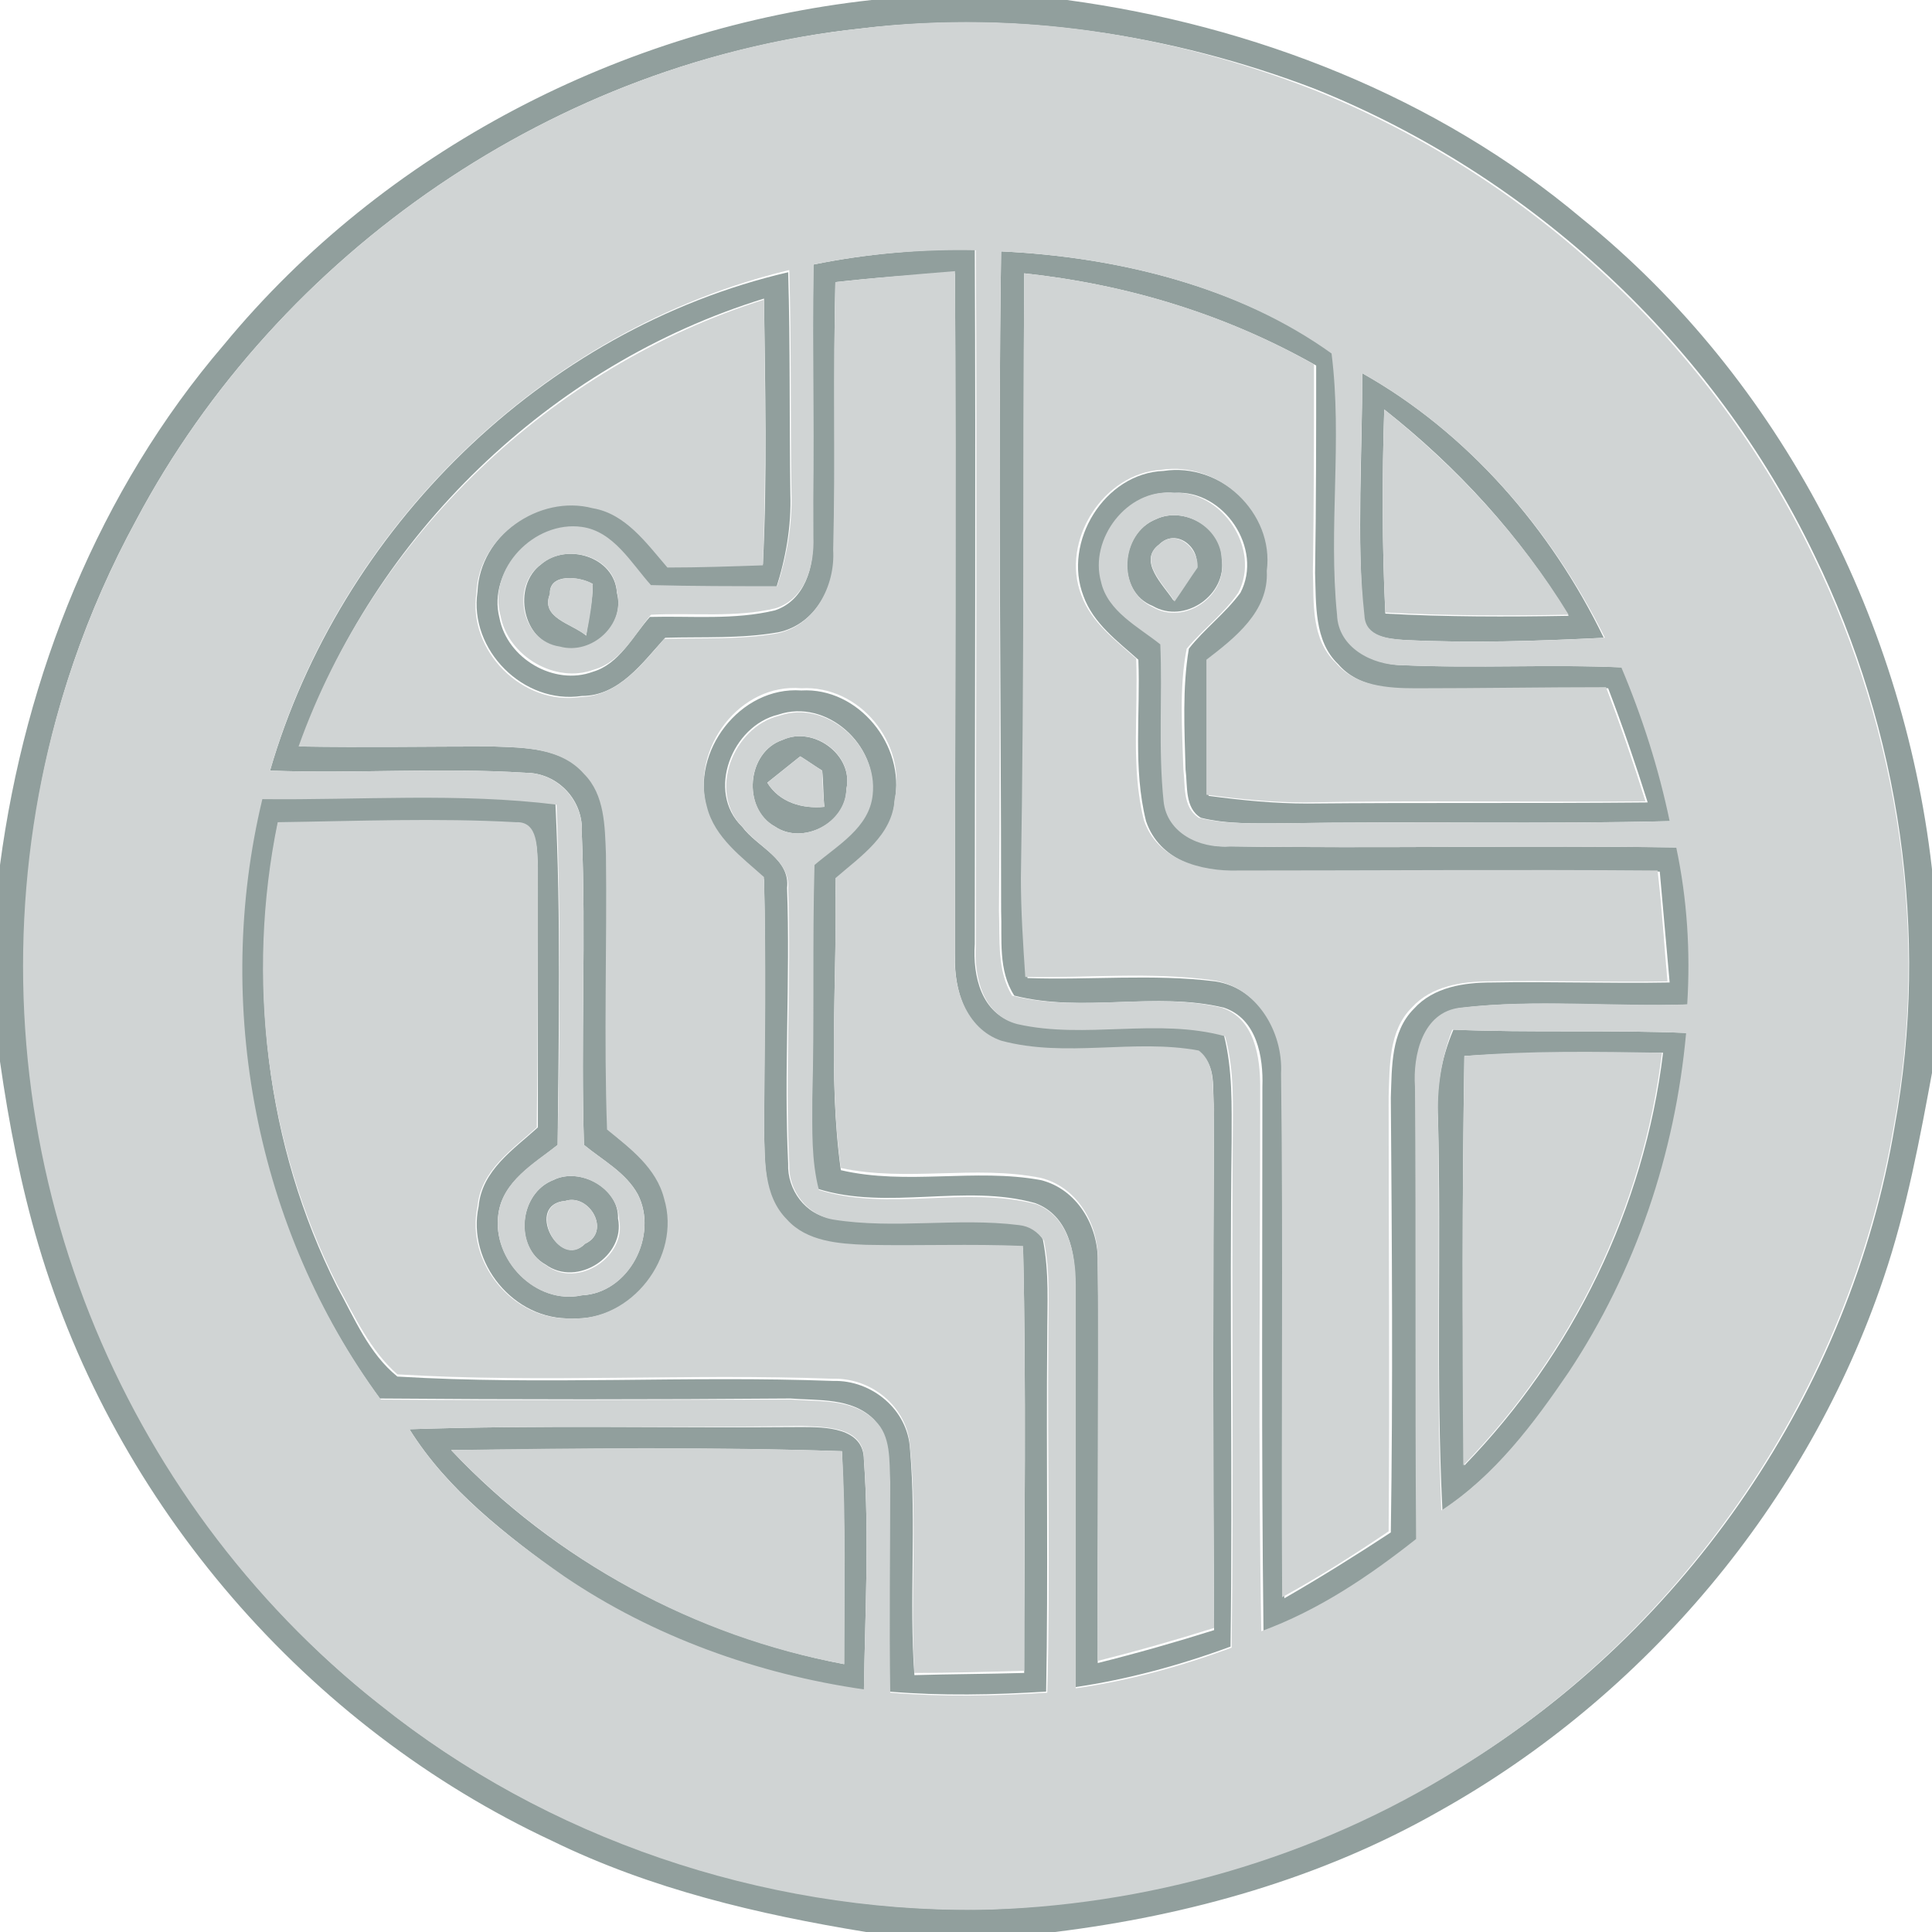<?xml version="1.0" encoding="utf-8"?>
<!-- Generator: Adobe Illustrator 19.2.1, SVG Export Plug-In . SVG Version: 6.00 Build 0)  -->
<svg version="1.1" id="Layer_1" xmlns="http://www.w3.org/2000/svg" xmlns:xlink="http://www.w3.org/1999/xlink" x="0px" y="0px"
	 viewBox="0 0 176 176" style="enable-background:new 0 0 176 176;" xml:space="preserve">
<style type="text/css">
	.st0{fill:#919F9D;}
	.st1{fill:#D0D4D4;}
	.st2{fill:none;stroke:#919F9D;stroke-width:2;stroke-miterlimit:10;}
</style>
<g>
</g>
<g>
	<g>
		<path class="st0" d="M79.4,0h17.8c17,2.3,33.7,8.8,46.9,19.9c18.2,14.7,29.6,37,32,60.2v17.1c-1.2,6.5-2.4,13-4.5,19.2
			c-6.9,20.5-21.7,38.1-40.5,48.6c-10.7,6.1-22.8,9.5-35,11H78.9c-9.8-1.6-19.6-3.9-28.6-8.3C28,157.3,10.5,137.1,3.5,113.4
			C1.9,108,0.8,102.3,0,96.7V78.8c2.3-17.3,9-34.1,20.4-47.4C35,13.7,56.7,2.5,79.4,0z M78.4,2.6C50.8,5.5,25.4,22.9,12.4,47.4
			C3.4,63.9,0,83.5,3.3,102c3.4,20.8,14.9,40.2,31.4,53.2C50,167.5,69.5,174.1,89,173.9c15.4-0.4,30.8-4.7,44-12.9
			c20.7-12.6,35.6-34.4,39.6-58.4c3.2-17.5,0.5-36-7.3-52c-9.2-19.2-25.8-34.6-45.5-42.5C106.7,3.1,92.4,0.9,78.4,2.6z"/>
	</g>
	<g>
		<path class="st0" d="M74.1,24.1c4.9-1,9.8-1.4,14.7-1.4c0.1,21.1,0,42.2,0,63.3c-0.2,2.9,0.6,6.4,3.8,7.2
			c6.2,1.4,12.8-0.6,18.9,1.1c0.8,3.2,0.7,6.4,0.7,9.7c-0.2,15.3,0.1,30.7-0.1,46c-4.6,1.7-9.4,3-14.2,3.7c0-12.3,0-24.5,0-36.8
			c0.1-2.8-0.6-6.2-3.6-7.3c-6.4-1.8-13.4,0.7-19.8-1.3c-0.7-2.7-0.6-5.5-0.6-8.3c0.1-7.1-0.1-14.2,0.2-21.3c2.1-1.7,5-3.3,5.3-6.4
			c0.6-4.4-4.1-8.7-8.5-7.2c-4.2,1-6.6,7-3.3,10.2c1.4,1.9,4.4,2.9,4.1,5.6c0.3,8.4-0.3,16.8,0.1,25.1c-0.1,2.4,1.6,4.7,4,5
			c5.6,0.9,11.3-0.2,16.9,0.5c1,0.1,1.8,0.5,2.3,1.4c0.6,3,0.4,6,0.4,9c-0.1,10.7,0.1,21.5-0.1,32.2c-4.8,0.3-9.5,0.4-14.3,0
			c-0.2-6.4,0-12.8,0-19.2c-0.1-1.9,0-4.1-1.4-5.6c-2-2-5.1-1.7-7.6-1.9c-12.5,0.1-25,0.1-37.4,0c-11.4-15.5-15.3-36-10.8-54.7
			c8.9,0.1,17.9-0.6,26.8,0.5c0.5,10.4,0.3,20.7,0.2,31.1c-2.1,1.7-5,3.3-5.4,6.3c-0.6,4.1,3.4,8.3,7.6,7.4c4.3-0.2,7-5.5,5.1-9.2
			c-1.1-2-3.2-3.1-4.9-4.5c-0.3-9.5,0.2-18.9-0.2-28.4c0.2-3-2.2-5.5-5.1-5.5c-7.8-0.5-15.6,0.1-23.3-0.2
			c6.4-22,24.8-40.2,47.2-45.4C72,31.5,71.9,38.3,72,45c0.1,2.9-0.4,5.8-1.3,8.6c-3.8,0-7.6,0-11.5-0.1c-1.8-2-3.4-4.9-6.3-5.3
			c-4.3-0.6-8.5,3.8-7.4,8.1c0.7,3.7,5,6.2,8.5,4.9c2.4-0.7,3.6-3.2,5.2-5c3.8-0.1,7.7,0.3,11.4-0.6c2.7-0.9,3.6-4,3.4-6.5
			C74.2,40.7,74,32.4,74.1,24.1z M76.1,25.7c-0.2,8.1,0,16.2-0.1,24.3c0.2,3.3-1.7,6.9-5.1,7.6c-3.4,0.6-6.9,0.4-10.3,0.5
			c-2.1,2.3-4.2,5.3-7.6,5.3c-5.3,0.8-10.3-4.2-9.5-9.5c0.2-5.1,5.6-9,10.5-7.7c3,0.6,4.9,3.2,6.8,5.4c2.9,0,5.8-0.1,8.7-0.2
			c0.4-8.1,0.2-16.1,0.1-24.2c-19.5,6-35.6,21.6-42.3,40.8c5.9,0.1,11.7,0,17.6,0c2.9,0.1,6.3,0.1,8.4,2.5c1.9,1.9,1.8,4.8,2,7.3
			c0.1,8.4-0.2,16.7,0.1,25.1c2.1,1.8,4.5,3.5,5.2,6.3c1.6,5.3-3,11.2-8.5,10.9c-5.3,0.2-9.6-5.1-8.5-10.2c0.3-3.3,3.2-5.2,5.4-7.2
			C49,94.9,49,86.9,49,79c-0.1-1.4,0.1-4-2-3.9c-7.2-0.4-14.5-0.1-21.7,0c-2.8,14.2-1.1,29.2,5.4,42.1c1.6,2.9,2.9,6.1,5.5,8.2
			c13.2,0.8,26.5-0.1,39.7,0.4c3.5-0.1,6.8,2.6,7,6.2c0.6,6.9-0.1,13.7,0.4,20.6c3.3-0.1,6.7-0.1,10-0.2c0-12.9,0.2-25.8-0.1-38.7
			c-4.8-0.1-9.5,0-14.3-0.1c-2.5-0.1-5.4-0.3-7.2-2.3c-2.2-2.2-2-5.4-2.1-8.3c0-7.7,0.2-15.3,0-22.9c-2.1-1.8-4.5-3.6-5.2-6.4
			c-1.5-5.2,3-11.2,8.6-10.8c5.2-0.3,9.5,5,8.5,10.1c-0.2,3.3-3.1,5.2-5.4,7.2c0.2,8.8-0.7,17.7,0.5,26.4c6,1.4,12.2-0.2,18.2,0.9
			c3.3,0.8,5.3,4.2,5.2,7.5c0.2,12.2,0,24.3,0,36.5c3.6-0.9,7.1-1.9,10.6-3c-0.1-15.8-0.1-31.6,0-47.5c-0.2-1.7,0.3-4-1.4-5.1
			c-5.9-1.1-12.1,0.7-18-0.9c-3.2-1.2-4.3-4.8-4.2-7.9c0-20.8,0.1-41.5,0-62.2C83.3,25,79.7,25.3,76.1,25.7z"/>
	</g>
	<g>
		<path class="st0" d="M91.2,22.9c10.6,0.5,21.6,3.2,30.3,9.3c1,7.9-0.3,15.9,0.5,23.8c0.1,3,3.2,4.6,5.9,4.6
			c6.7,0.3,13.3-0.1,20,0.2c1.9,4.5,3.4,9.2,4.4,14c-11.8,0.3-23.6,0-35.4,0.2c-2.5,0-5.1,0.1-7.5-0.5c-1.5-0.9-1.2-2.9-1.4-4.4
			c-0.1-3.7-0.3-7.4,0.3-11c1.4-1.8,3.3-3.2,4.7-5.1c2.1-4-1.5-9.4-6-9.1c-4.2-0.4-7.6,4.1-6.5,8.1c0.6,2.7,3.3,4.1,5.4,5.7
			c0.2,4.8-0.2,9.6,0.3,14.3c0.3,2.8,3.3,4.3,5.9,4.1c13.6,0.2,27.2-0.1,40.8,0.1c0.9,4.7,1.3,9.5,1,14.3
			c-6.9,0.3-13.9-0.5-20.7,0.3c-3.4,0.4-4.3,4.3-4.1,7.2c0.1,13.7,0,27.5,0.1,41.2c-4.3,3.4-9,6.5-14.1,8.4
			c-0.2-16.5-0.1-33.1-0.1-49.6c0.1-2.7-0.5-6.2-3.5-7.2c-6.2-1.5-12.8,0.5-19.1-1.1c-1.5-2.3-1.1-5.2-1.2-7.7
			C91.2,62.9,90.9,42.9,91.2,22.9z M93.3,24.9c-0.1,18.4,0,36.8-0.1,55.2c0,3,0.2,6,0.4,9c5.7,0.2,11.4-0.4,17.1,0.3
			c4,0.6,6.3,4.7,6.2,8.5c0.1,15.9-0.1,31.8,0.1,47.7c3.3-1.9,6.5-3.9,9.7-6c0.2-13.2,0.1-26.4,0-39.6c0.1-2.8,0-6,2.1-8.1
			c1.8-2,4.6-2.4,7.1-2.4c5.4-0.1,10.8,0.1,16.2,0c-0.3-3.4-0.6-6.8-0.9-10.1c-12.7-0.1-25.4,0-38.2,0c-3.4,0.2-7.4-1-8.6-4.6
			c-1.2-4.8-0.5-9.8-0.7-14.7c-1.9-1.7-4.1-3.3-5-5.8c-1.9-4.9,1.9-11.2,7.3-11.4c5.2-0.8,10.3,3.9,9.6,9.2c0.2,3.7-2.9,6.1-5.5,8.1
			c-0.1,4.1-0.1,8.2,0,12.3c3,0.4,6,0.7,9,0.7c10.3-0.1,20.7,0,31-0.1c-1.1-3.5-2.3-7-3.6-10.4c-5.8,0-11.6,0.1-17.3,0.1
			c-2.6,0-5.5-0.2-7.3-2.3c-2.2-2.1-2-5.5-2.1-8.3c0.1-6.3,0.1-12.6,0.1-18.9C111.6,28.6,102.6,25.9,93.3,24.9z"/>
	</g>
	<g>
		<path class="st0" d="M124.1,34c9.6,5.4,17.2,14.2,22,24.1c-6.1,0.3-12.1,0.5-18.2,0.2c-1.5-0.1-3.6-0.3-3.7-2.2
			C123.6,48.7,124.1,41.3,124.1,34z M126.1,37.3c-0.2,6.2-0.2,12.4,0.1,18.6c5.5,0.3,11.1,0.3,16.7,0.2
			C138.5,48.8,132.7,42.5,126.1,37.3z"/>
	</g>
	<g>
		<path class="st0" d="M105.3,47.3c2.5-1.2,6,0.7,6,3.6c0.5,3.3-3.4,6-6.3,4.3C101.7,53.9,102,48.6,105.3,47.3z M105.6,49.6
			c-2,1.5,0.4,3.7,1.3,5.1c0.8-1,1.5-2,2.1-3.1C109.3,49.8,107.1,48.1,105.6,49.6z"/>
	</g>
	<g>
		<path class="st0" d="M49.3,51.4c2.3-2,6.7-0.7,6.9,2.6c0.8,3-2.3,5.8-5.2,5C47.6,58.5,46.6,53.4,49.3,51.4z M50.1,54.1
			c-0.9,2.2,2,2.7,3.3,3.8c0.2-1.6,0.6-3.1,0.6-4.7C52.8,52.5,50,52.2,50.1,54.1z"/>
	</g>
	<g>
		<path class="st0" d="M71.3,67.4c2.8-1.3,6.5,1.4,5.8,4.5c0,3.1-4,5.1-6.5,3.4C67.6,73.7,68,68.5,71.3,67.4z M69.9,71.3
			c1.1,1.8,3.2,2.4,5.2,2.2c-0.1-0.8-0.1-2.5-0.2-3.3c-0.5-0.3-1.5-1-2-1.3C71.9,69.7,70.9,70.5,69.9,71.3z"/>
	</g>
	<g>
		<path class="st0" d="M131,101.9c-0.2-2.8,0.3-5.5,1.4-8.1c7.1,0.3,14.2,0,21.3,0.3c-1,10.9-4.6,21.7-10.7,30.9
			c-3.2,4.7-6.8,9.4-11.6,12.6C130.8,125.7,131.3,113.8,131,101.9z M133.4,96.2c-0.2,12.4-0.2,24.9,0,37.3
			c9.9-10.2,16.4-23.5,18.1-37.6C145.4,95.9,139.4,95.8,133.4,96.2z"/>
	</g>
	<g>
		<path class="st0" d="M50.4,107.5c2.4-1.2,6,0.7,5.9,3.5c0.7,3.4-3.7,6.3-6.6,4.2C46.8,113.6,47.3,108.7,50.4,107.5z M51.5,109.4
			c-3.7,0.3-0.6,6.3,1.8,3.9C55.7,112.2,53.7,108.7,51.5,109.4z"/>
	</g>
	<g>
		<path class="st0" d="M37.3,130.2c11.9-0.4,23.8-0.1,35.7-0.2c2.1,0,5.7,0,5.7,3c0.5,7,0.1,14,0,21c-9.7-1.4-19.1-4.8-27.3-10.3
			C46.1,139.8,40.8,135.8,37.3,130.2z M41.1,132.1c9.5,10.1,22.2,16.9,35.8,19.5c0-6.5,0.1-12.9-0.2-19.4
			C64.9,131.8,53,132,41.1,132.1z"/>
	</g>
</g>
<g>
	<g>
		<path class="st1" d="M78.4,2.6c13.9-1.8,28.3,0.5,41.3,5.6c19.7,7.9,36.3,23.3,45.5,42.5c7.8,16,10.6,34.5,7.3,52
			c-4.1,23.9-18.9,45.7-39.6,58.4c-13.1,8.2-28.5,12.6-44,12.9c-19.5,0.1-39.1-6.5-54.3-18.7c-16.6-13-28.1-32.4-31.4-53.2
			C0,83.5,3.4,63.9,12.4,47.4C25.4,22.9,50.8,5.5,78.4,2.6z M74.1,24.1c-0.1,8.3,0,16.6,0,24.8c0.1,2.6-0.7,5.6-3.4,6.5
			c-3.7,0.9-7.6,0.4-11.4,0.6c-1.5,1.8-2.7,4.3-5.2,5c-3.5,1.3-7.8-1.2-8.5-4.9c-1.2-4.3,3.1-8.7,7.4-8.1c2.9,0.4,4.5,3.3,6.3,5.3
			c3.8,0.1,7.6,0.1,11.5,0.1c0.9-2.8,1.4-5.7,1.3-8.6c-0.1-6.7,0-13.5-0.2-20.2C49.4,30,30.9,48.2,24.6,70.2
			c7.8,0.3,15.6-0.3,23.3,0.2c2.9,0,5.3,2.6,5.1,5.5c0.4,9.4-0.1,18.9,0.2,28.4c1.7,1.4,3.8,2.5,4.9,4.5c1.9,3.8-0.8,9-5.1,9.2
			c-4.2,0.9-8.2-3.2-7.6-7.4c0.4-3,3.2-4.6,5.4-6.3C51,94,51.1,83.6,50.7,73.3c-8.9-1.1-17.9-0.4-26.8-0.5
			c-4.5,18.7-0.6,39.2,10.8,54.7c12.5,0.1,25,0,37.4,0c2.6,0.2,5.6-0.1,7.6,1.9c1.5,1.4,1.3,3.7,1.4,5.6c0,6.4-0.1,12.8,0,19.2
			c4.8,0.4,9.5,0.3,14.3,0c0.3-10.7,0-21.5,0.1-32.2c0-3,0.2-6.1-0.4-9c-0.6-0.8-1.3-1.3-2.3-1.4c-5.6-0.7-11.3,0.4-16.9-0.5
			c-2.4-0.4-4.1-2.7-4-5c-0.4-8.4,0.2-16.8-0.1-25.1c0.2-2.7-2.7-3.8-4.1-5.6c-3.3-3.2-0.9-9.2,3.3-10.2c4.4-1.5,9,2.8,8.5,7.2
			c-0.3,3-3.2,4.6-5.3,6.4c-0.2,7.1,0,14.2-0.2,21.3c0,2.8-0.1,5.6,0.6,8.3c6.4,2,13.3-0.4,19.8,1.3c2.9,1.1,3.6,4.5,3.6,7.3
			c0,12.2,0,24.5,0,36.8c4.9-0.7,9.6-2,14.2-3.7c0.2-15.3,0-30.7,0.1-46c0-3.2,0.2-6.5-0.7-9.7c-6.2-1.7-12.7,0.3-18.9-1.1
			c-3.2-0.8-4-4.4-3.8-7.2c0-21.1,0.1-42.2,0-63.3C83.9,22.7,79,23.1,74.1,24.1z M91.2,22.9c-0.3,20,0,40.1-0.2,60.1
			c0.1,2.6-0.2,5.4,1.2,7.7c6.2,1.6,12.8-0.4,19.1,1.1c3,1,3.5,4.5,3.5,7.2c0,16.5-0.2,33.1,0.1,49.6c5.2-1.9,9.8-5,14.1-8.4
			c-0.1-13.7,0-27.5-0.1-41.2c-0.2-2.9,0.7-6.8,4.1-7.2c6.9-0.8,13.8-0.1,20.7-0.3c0.3-4.8,0-9.6-1-14.3
			c-13.6-0.2-27.2,0.1-40.8-0.1c-2.6,0.2-5.6-1.2-5.9-4.1c-0.5-4.8-0.1-9.6-0.3-14.3c-2-1.6-4.8-3-5.4-5.7c-1.1-3.9,2.4-8.5,6.5-8.1
			c4.5-0.3,8.1,5.1,6,9.1c-1.3,1.9-3.2,3.3-4.7,5.1c-0.7,3.6-0.4,7.4-0.3,11c0.2,1.5-0.1,3.4,1.4,4.4c2.4,0.6,5,0.5,7.5,0.5
			c11.8-0.2,23.6,0.1,35.4-0.2c-1-4.8-2.5-9.5-4.4-14c-6.7-0.3-13.3,0.1-20-0.2c-2.7,0-5.8-1.6-5.9-4.6c-0.8-7.9,0.5-15.9-0.5-23.8
			C112.8,26.1,101.8,23.4,91.2,22.9z M124.1,34c0,7.4-0.6,14.8,0.2,22.1c0.1,1.9,2.2,2.1,3.7,2.2c6.1,0.3,12.1,0.1,18.2-0.2
			C141.3,48.2,133.7,39.4,124.1,34z M105.3,47.3c-3.2,1.3-3.6,6.5-0.3,8c2.9,1.7,6.8-1,6.3-4.3C111.2,48,107.8,46.1,105.3,47.3z
			 M49.3,51.4c-2.8,2-1.8,7,1.7,7.5c2.9,0.8,6-2,5.2-5C56,50.7,51.7,49.4,49.3,51.4z M71.3,67.4c-3.3,1.1-3.7,6.2-0.7,7.9
			c2.5,1.7,6.4-0.3,6.5-3.4C77.8,68.8,74.2,66.1,71.3,67.4z M131,101.9c0.2,11.9-0.2,23.8,0.3,35.7c4.9-3.2,8.4-7.9,11.6-12.6
			c6.1-9.2,9.7-19.9,10.7-30.9c-7.1-0.3-14.2,0-21.3-0.3C131.3,96.4,130.9,99.2,131,101.9z M50.4,107.5c-3.1,1.2-3.6,6.1-0.6,7.8
			c2.8,2.1,7.3-0.8,6.6-4.2C56.3,108.2,52.8,106.3,50.4,107.5z M37.3,130.2c3.5,5.6,8.8,9.7,14.1,13.4c8.1,5.5,17.6,8.9,27.3,10.3
			c0.1-7,0.5-14,0-21c0-3-3.6-2.9-5.7-3C61.1,130.1,49.2,129.8,37.3,130.2z"/>
	</g>
	<path class="st1" d="M76.1,25.7c3.6-0.4,7.2-0.7,10.9-1c0.1,20.7,0,41.5,0,62.2c-0.2,3.1,1,6.8,4.2,7.9c5.9,1.6,12.1-0.2,18,0.9
		c1.6,1.2,1.2,3.4,1.4,5.1c-0.1,15.8-0.1,31.6,0,47.5c-3.5,1.1-7,2.1-10.6,3c-0.1-12.2,0.1-24.3,0-36.5c0.1-3.3-1.9-6.7-5.2-7.5
		c-6-1.2-12.2,0.4-18.2-0.9c-1.2-8.7-0.3-17.6-0.5-26.4c2.3-2,5.2-3.9,5.4-7.2c1.1-5.1-3.2-10.4-8.5-10.1
		c-5.6-0.5-10.1,5.5-8.6,10.8c0.7,2.8,3.2,4.6,5.2,6.4c0.2,7.6,0.1,15.3,0,22.9c0.1,2.8-0.1,6.1,2.1,8.3c1.8,2,4.7,2.2,7.2,2.3
		c4.8,0.1,9.6-0.1,14.3,0.1c0.3,12.9,0.1,25.8,0.1,38.7c-3.3,0.1-6.7,0.2-10,0.2c-0.4-6.9,0.3-13.7-0.4-20.6c-0.2-3.6-3.5-6.3-7-6.2
		c-13.2-0.5-26.5,0.4-39.7-0.4c-2.5-2.2-3.9-5.3-5.5-8.2c-6.5-12.9-8.3-28-5.4-42.1c7.2-0.1,14.5-0.4,21.7,0c2.1-0.1,1.9,2.5,2,3.9
		c0,8,0,15.9-0.1,23.9c-2.2,2-5.1,3.9-5.4,7.2c-1.1,5.1,3.2,10.4,8.5,10.2c5.5,0.3,10.1-5.6,8.5-10.9c-0.7-2.8-3.1-4.6-5.2-6.3
		c-0.3-8.3,0-16.7-0.1-25.1c-0.1-2.5-0.1-5.4-2-7.3c-2.1-2.4-5.5-2.4-8.4-2.5c-5.9,0-11.7,0.1-17.6,0C34,48.9,50.2,33.4,69.6,27.3
		c0.1,8.1,0.2,16.1-0.1,24.2c-2.9,0.1-5.8,0.2-8.7,0.2c-1.9-2.2-3.8-4.9-6.8-5.4C49.1,45,43.6,48.9,43.4,54
		c-0.8,5.3,4.2,10.3,9.5,9.5c3.4-0.1,5.6-3,7.6-5.3c3.4-0.1,6.9,0.1,10.3-0.5c3.4-0.7,5.3-4.3,5.1-7.6
		C76.1,41.9,75.9,33.8,76.1,25.7z"/>
	<path class="st1" d="M93.3,24.9c9.3,1,18.3,3.7,26.4,8.3c0,6.3,0,12.6-0.1,18.9c0.1,2.8-0.2,6.1,2.1,8.3c1.8,2.1,4.7,2.3,7.3,2.3
		c5.8,0,11.6-0.1,17.3-0.1c1.3,3.4,2.5,6.9,3.6,10.4c-10.3,0.1-20.7-0.1-31,0.1c-3,0-6-0.3-9-0.7c0-4.1,0-8.2,0-12.3
		c2.6-2,5.7-4.4,5.5-8.1c0.7-5.3-4.4-10-9.6-9.2c-5.3,0.3-9.2,6.5-7.3,11.4c0.9,2.5,3.1,4.1,5,5.8c0.2,4.9-0.5,9.9,0.7,14.7
		c1.2,3.6,5.2,4.7,8.6,4.6c12.7,0,25.4-0.1,38.2,0c0.4,3.4,0.6,6.8,0.9,10.1c-5.4,0.1-10.8-0.1-16.2,0c-2.5,0-5.3,0.4-7.1,2.4
		c-2.1,2.1-2,5.3-2.1,8.1c0,13.2,0.1,26.4,0,39.6c-3.1,2.1-6.4,4.2-9.7,6c-0.1-15.9,0.1-31.8-0.1-47.7c0.2-3.8-2.2-7.9-6.2-8.5
		c-5.7-0.8-11.4-0.2-17.1-0.3c-0.2-3-0.4-6-0.4-9C93.3,61.7,93.2,43.3,93.3,24.9z"/>
	<path class="st1" d="M126.1,37.3c6.6,5.3,12.4,11.5,16.8,18.7c-5.6,0.1-11.1,0.1-16.7-0.2C125.9,49.7,125.9,43.5,126.1,37.3z"/>
	<path class="st1" d="M105.6,49.6c1.5-1.5,3.6,0.3,3.5,2.1c-0.7,1-1.4,2.1-2.1,3.1C106.1,53.3,103.6,51.1,105.6,49.6z"/>
	<path class="st1" d="M50.1,54.1c-0.1-1.9,2.8-1.6,3.9-0.9c0,1.6-0.3,3.2-0.6,4.7C52.1,56.8,49.2,56.3,50.1,54.1z"/>
	<path class="st1" d="M69.9,71.3c1-0.8,2-1.6,3-2.4c0.5,0.3,1.5,1,2,1.3c0,0.8,0.1,2.5,0.2,3.3C73.1,73.7,71,73.1,69.9,71.3z"/>
	<path class="st1" d="M133.4,96.2c6-0.5,12-0.4,18-0.3c-1.7,14.1-8.2,27.4-18.1,37.6C133.2,121.1,133.2,108.7,133.4,96.2z"/>
	<path class="st1" d="M51.5,109.4c2.2-0.7,4.2,2.8,1.8,3.9C50.9,115.8,47.9,109.7,51.5,109.4z"/>
	<path class="st1" d="M41.1,132.1c11.9-0.2,23.7-0.3,35.6,0.1c0.4,6.5,0.2,12.9,0.2,19.4C63.3,149.1,50.7,142.2,41.1,132.1z"/>
</g>
<circle class="st2" cx="88.1" cy="88" r="87"/>
</svg>
